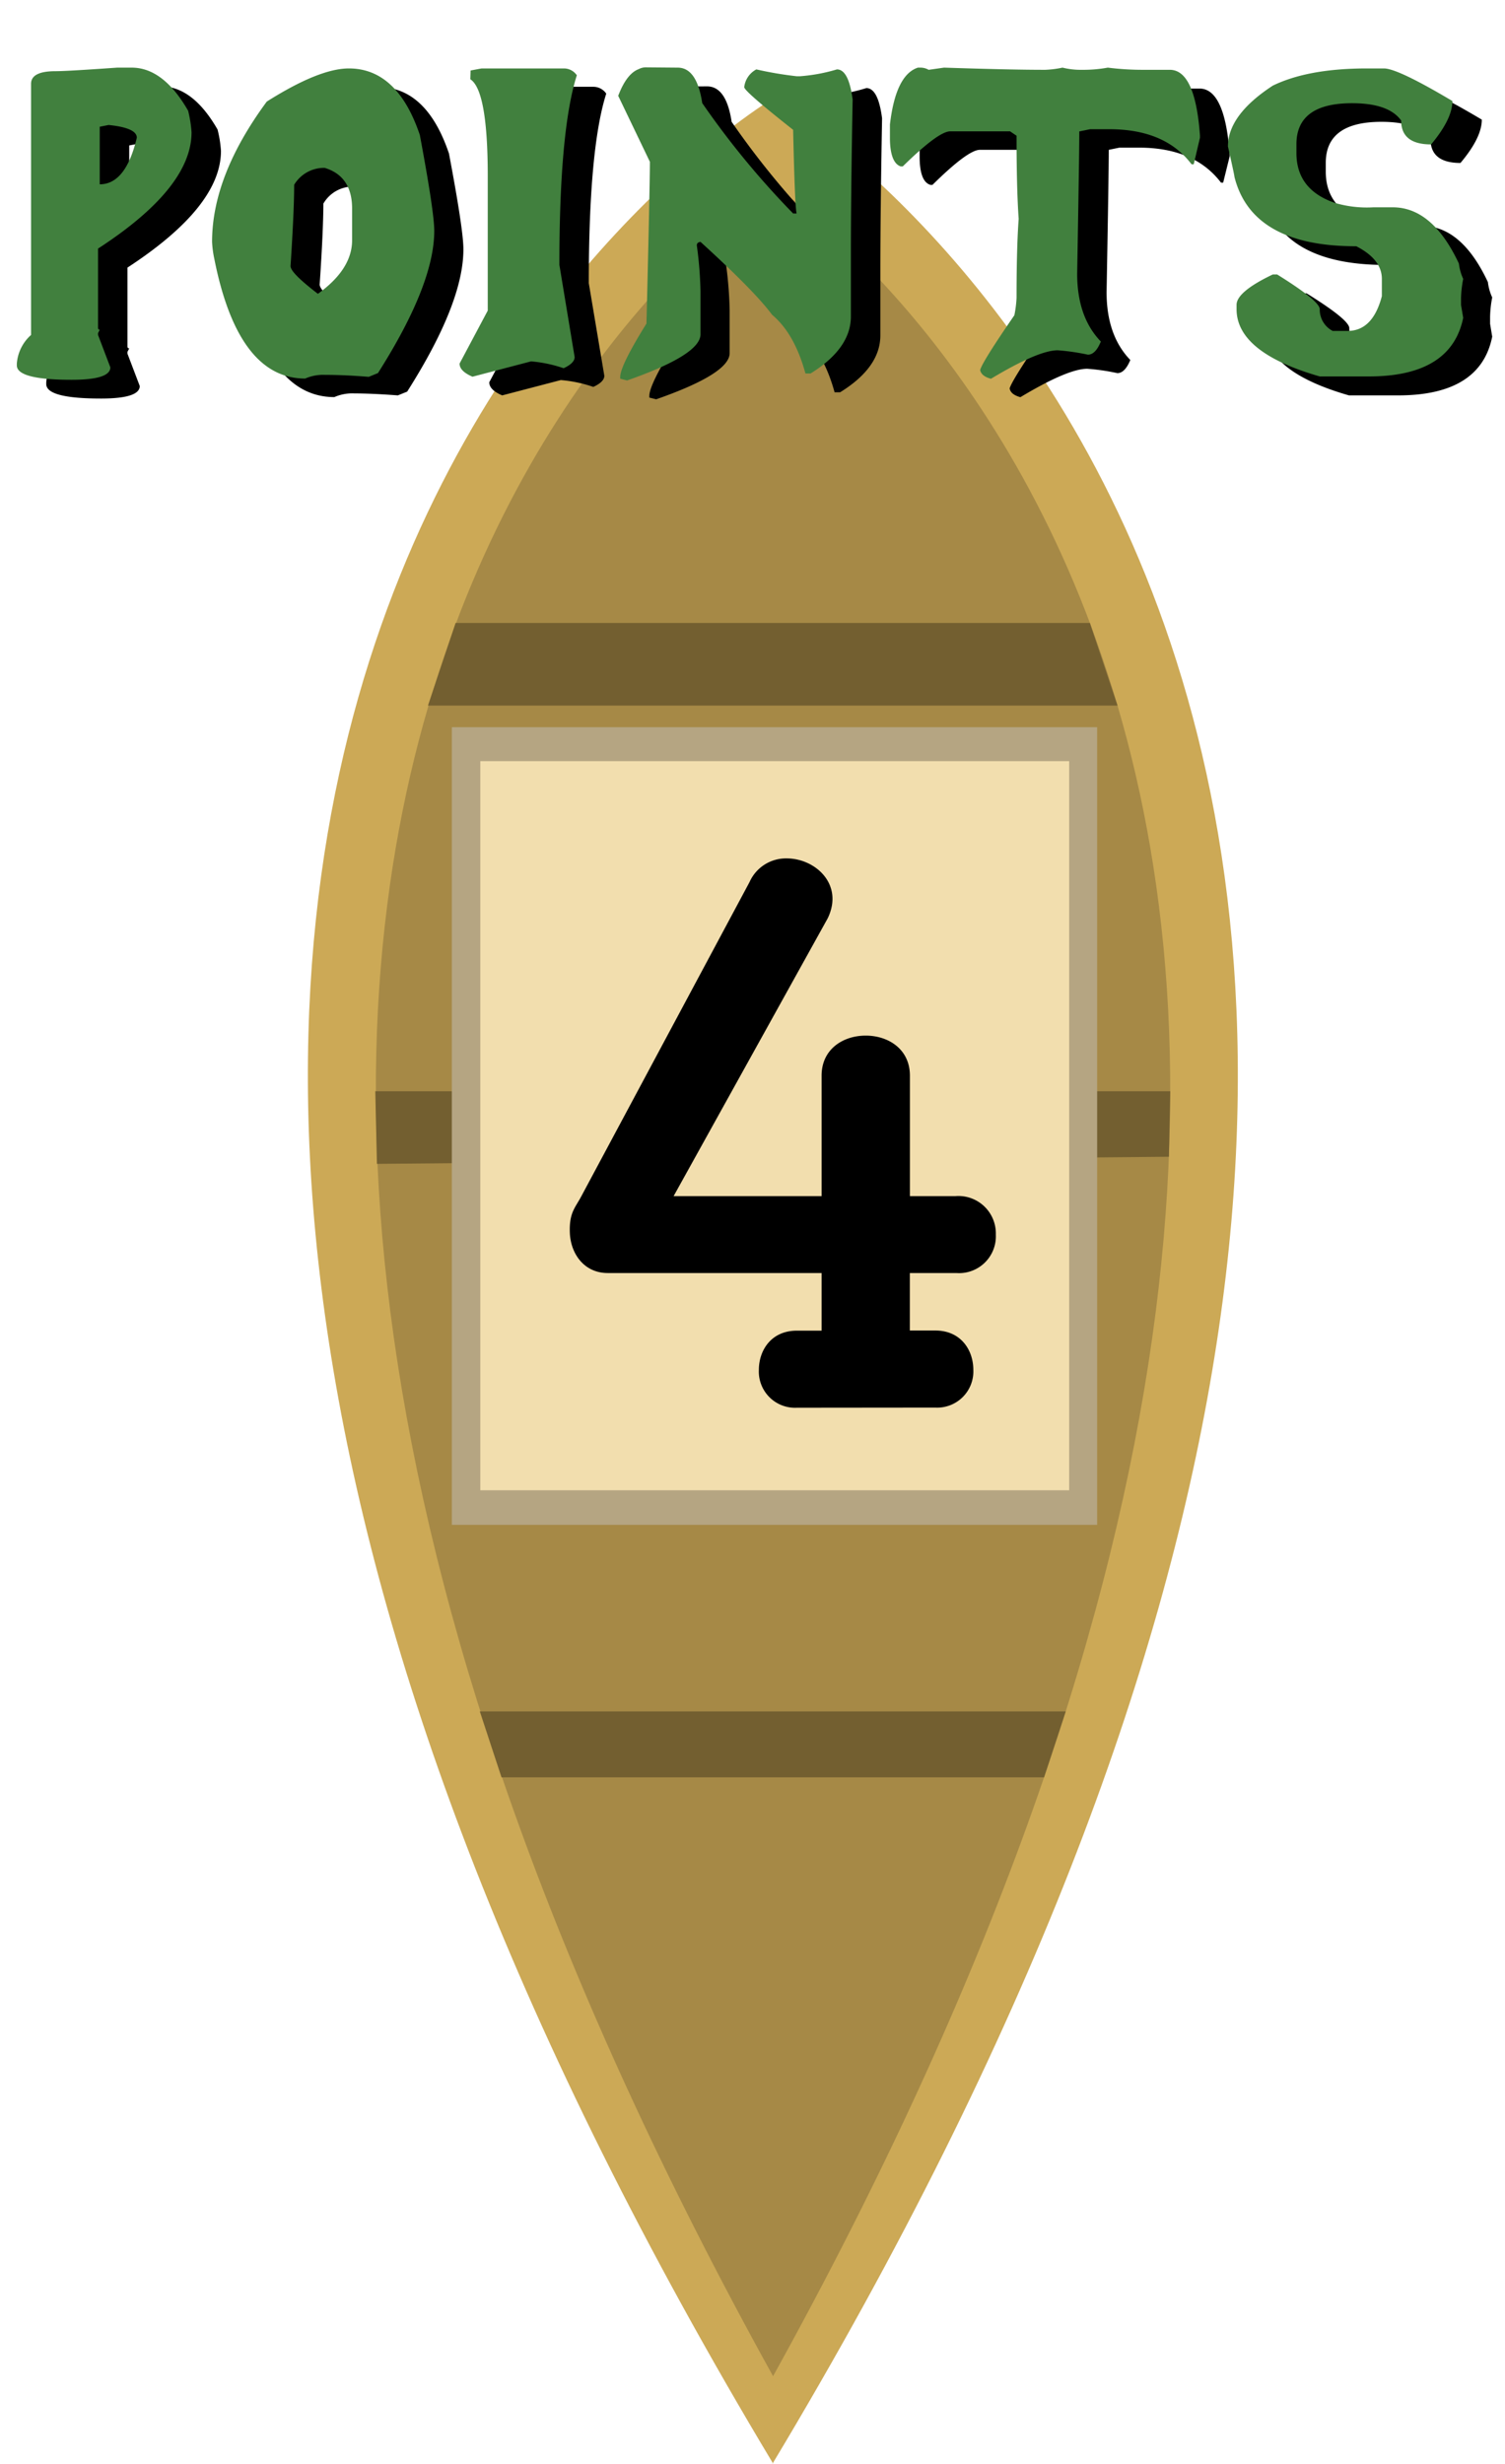 <svg xmlns="http://www.w3.org/2000/svg" xmlns:xlink="http://www.w3.org/1999/xlink" viewBox="0 0 220 360"><defs><style>.cls-1{fill:#cca956;}.cls-2{fill:#a68946;}.cls-3{fill:#735f30;}.cls-4{filter:url(#AI_GaussianBlur_7);}.cls-5{fill:#41803e;}.cls-6{fill:#b5a582;}.cls-7{fill:#f2deae;}</style><filter id="AI_GaussianBlur_7" name="AI_GaussianBlur_7"><feGaussianBlur stdDeviation="7"/></filter></defs><g id="Assetlist_-_Artboard" data-name="Assetlist - Artboard"><g id="_4points_baad" data-name="4points_baad"><path class="cls-1" d="M113,359.84c150.73-251,4.26-342.83,0-345.42v-.06l-.05,0,0,0v.06c-4.25,2.59-150.73,94.4,0,345.42V360l0-.08.05.08Z"/><path class="cls-2" d="M113,347.19c128.81-232.63,3.64-317.71,0-320.11V27l0,0,0,0v.06c-3.64,2.4-128.8,87.48,0,320.11v.15l0-.08,0,.08Z"/><polygon class="cls-3" points="66.6 91.02 159.32 91.02 163.36 103.09 62.56 103.09 66.6 91.02"/><polygon class="cls-3" points="73.31 259.68 152.62 259.68 155.79 250.05 70.14 250.05 73.31 259.68"/><polygon class="cls-3" points="54.86 159.44 171.07 159.44 170.87 169.01 55.1 170.05 54.86 159.44"/><g class="cls-4"><path d="M23.55,12.62c3.08,0,5.84,2.1,8.25,6.3a16.94,16.94,0,0,1,.5,3.13q0,8.13-13.67,17.05V50.61c0,.19.09.29.26.29l-.26.51v.26l1.8,4.73q0,1.83-5.67,1.83-8,0-8-2.12v-.25a6.25,6.25,0,0,1,2.08-4.19V15c0-1.23,1.2-1.85,3.59-1.85,1.17,0,4.19-.17,9-.51ZM20.18,21l-1.29.25v8.41q3.81,0,5.41-6.81C24.3,21.89,22.93,21.27,20.18,21Z"/><path d="M55.27,12.71q7.08,0,10.36,9.72,2.12,11.2,2.11,14,0,7.85-8.22,20.79l-1.36.55q-3.7-.28-6.36-.29a6.6,6.6,0,0,0-2.93.54Q39,58,35.58,40.51a15.29,15.29,0,0,1-.25-2.44q0-9.64,8-20.5Q51,12.71,55.27,12.71Zm-8,17q0,3.79-.54,11.86c0,.68,1.33,2,4,4.06,3.36-2.38,5-5,5-7.83V33.21c0-3.15-1.32-5.14-4-5.95h-.25A5,5,0,0,0,47.3,29.7Z"/><path d="M73.09,13l1.61-.32h12a2.28,2.28,0,0,1,1.92,1q-2.55,8-2.55,27.7L88.34,54.9c0,.6-.54,1.14-1.61,1.63a19.7,19.7,0,0,0-4.75-1l-8.57,2.24q-1.89-.8-1.89-1.92l4.13-7.74V28.51q0-12.57-2.56-14.2Z"/><path d="M103.36,12.62c1.87,0,3.07,1.72,3.59,5.18a122.63,122.63,0,0,0,13.3,16.12h.5q-.25-.93-.5-12.22-7.16-5.62-7.15-6.24a3.36,3.36,0,0,1,1.76-2.59,55.2,55.2,0,0,0,5.89,1.06h.5a25.35,25.35,0,0,0,5.39-1.06q1.73,0,2.3,4.41-.25,13.92-.25,22.33V49q0,4.68-5.89,8.32H122q-1.61-5.85-4.88-8.57-2.49-3.39-10.46-10.66c-.36,0-.53.22-.53.52a58.88,58.88,0,0,1,.53,6.75v6.23q0,3-10.74,6.75l-1-.25v-.26q0-1.64,3.84-7.8.51-20.19.51-23.64l-4.6-9.6q1.23-3.25,3-3.9a2.19,2.19,0,0,1,1-.25Z"/><path d="M138.8,12.62a2.36,2.36,0,0,1,1.26.32l2.2-.32q10,.32,14.81.32a16.23,16.23,0,0,0,2.52-.32,11.14,11.14,0,0,0,2.83.32,20.43,20.43,0,0,0,3.78-.32,42.22,42.22,0,0,0,5.36.32h3.78q3.71,0,4.41,9.59v.32l-.95,3.84h-.31q-3.88-5.11-12-5.12h-2.84l-1.57.32q0,3.33-.32,20.79,0,6.33,3.47,9.92-.8,1.92-1.89,1.92a31.27,31.27,0,0,0-4.41-.64q-2.84,0-9.77,4.15c-.94-.25-1.47-.68-1.57-1.28q.31-1.17,5-8A16.26,16.26,0,0,0,153,46.2c0-4.91.11-8.74.32-11.52-.21-2.87-.32-6.93-.32-12.15l-.94-.64h-8.82q-1.74,0-6.93,5.12H136c-1.05-.32-1.57-1.71-1.57-4.16V20.93q.86-7.26,4.09-8.31Z"/><path d="M206.61,12.71q2,0,10,4.77,0,2.63-3.12,6.33-4.38,0-4.38-3.49-1.8-2.52-7.18-2.52-8.13,0-8.13,6v1.28q0,5.37,5.64,7.29A16.54,16.54,0,0,0,205,33h2.83q5.83,0,9.67,8.22a7.43,7.43,0,0,0,.63,2.24,16.38,16.38,0,0,0-.31,2.85v1l.31,1.88q-1.72,8.58-13.76,8.58h-7.18q-12.16-3.49-12.16-9.82v-.64q0-1.92,5.29-4.45H191q6.24,3.87,6.24,5.09a3.49,3.49,0,0,0,1.89,3.16h2.17q3.69,0,5-5.08V43.48q0-2.85-3.75-4.77-15.21,0-17.8-10.13c0-.17-.31-1.66-.94-4.45q0-4.61,6.55-8.89,5.16-2.53,13.76-2.53Z"/></g><path class="cls-5" d="M19.24,9.88q4.64,0,8.26,6.3a18,18,0,0,1,.5,3.14q0,8.13-13.67,17V47.88c0,.19.08.29.25.29l-.25.51v.26l1.8,4.73c0,1.22-1.89,1.82-5.67,1.82-5.34,0-8-.7-8-2.11v-.25a6.23,6.23,0,0,1,2.08-4.19V12.25c0-1.24,1.19-1.85,3.59-1.85,1.17,0,4.18-.18,9-.52Zm-3.37,8.38-1.29.26v8.41q3.81,0,5.42-6.81C20,19.16,18.63,18.54,15.87,18.26Z"/><path class="cls-5" d="M51,10q7.09,0,10.37,9.72,2.1,11.21,2.11,14,0,7.84-8.23,20.79l-1.35.55c-2.48-.2-4.6-.29-6.36-.29a6.57,6.57,0,0,0-2.93.54q-9.82,0-13.29-17.53A15.28,15.28,0,0,1,31,35.34q0-9.66,8-20.5Q46.66,10,51,10ZM43,27q0,3.81-.53,11.87c0,.68,1.32,2,4,4.06q5-3.59,5-7.83V30.48c0-3.15-1.33-5.14-4-5.95h-.25A5.07,5.07,0,0,0,43,27Z"/><path class="cls-5" d="M68.79,10.3,70.4,10h12a2.28,2.28,0,0,1,1.92,1q-2.55,8-2.55,27.7L84,52.17c0,.59-.54,1.14-1.61,1.63a19.76,19.76,0,0,0-4.76-1l-8.56,2.24c-1.26-.54-1.89-1.17-1.89-1.92l4.12-7.74V25.78q0-12.57-2.55-14.2Z"/><path class="cls-5" d="M99.06,9.88q2.81,0,3.59,5.18a123.22,123.22,0,0,0,13.29,16.13h.51q-.26-.93-.51-12.22c-4.76-3.76-7.15-5.83-7.15-6.24a3.37,3.37,0,0,1,1.77-2.59,53.8,53.8,0,0,0,5.89,1h.5a25.24,25.24,0,0,0,5.39-1q1.72,0,2.3,4.41-.26,13.92-.26,22.33v9.37q0,4.66-5.89,8.32h-.75c-1.07-3.91-2.7-6.76-4.88-8.58q-2.49-3.39-10.46-10.65-.54.07-.54.51a57.38,57.38,0,0,1,.54,6.75v6.24q0,3-10.74,6.75l-1-.26v-.25q0-1.63,3.84-7.81Q95,27.1,95,23.64L90.37,14c.82-2.17,1.83-3.47,3-3.9a2.17,2.17,0,0,1,1-.26Z"/><path class="cls-5" d="M134.49,9.88a2.41,2.41,0,0,1,1.26.32L138,9.88q10,.33,14.8.32a14.82,14.82,0,0,0,2.52-.32,10.84,10.84,0,0,0,2.84.32,19.75,19.75,0,0,0,3.78-.32,40.4,40.4,0,0,0,5.35.32H171q3.72,0,4.41,9.6v.32L174.5,24h-.32q-3.87-5.12-12-5.12h-2.83l-1.58.32q0,3.33-.31,20.79,0,6.33,3.46,9.91-.78,1.92-1.89,1.92a32.49,32.49,0,0,0-4.41-.64q-2.84,0-9.76,4.16c-.95-.25-1.47-.68-1.58-1.28q.31-1.19,5-8a16.73,16.73,0,0,0,.32-2.56q0-7.36.31-11.52-.31-4.32-.31-12.15l-.95-.64H138.9q-1.72,0-6.93,5.12h-.31c-1-.32-1.57-1.71-1.57-4.16V18.2q.84-7.26,4.09-8.32Z"/><path class="cls-5" d="M202.31,10q2,0,10,4.76,0,2.62-3.11,6.34-4.38,0-4.38-3.49c-1.2-1.68-3.59-2.53-7.18-2.53q-8.13,0-8.13,6v1.28q0,5.37,5.64,7.29a16.51,16.51,0,0,0,5.6.64h2.84q5.82,0,9.67,8.22a7.43,7.43,0,0,0,.63,2.24,16.54,16.54,0,0,0-.32,2.85v.95l.32,1.89Q212.13,55,200.1,55h-7.18q-12.15-3.48-12.16-9.82v-.64c0-1.27,1.77-2.76,5.3-4.44h.63q6.23,3.87,6.23,5.08a3.5,3.5,0,0,0,1.89,3.17H197q3.67,0,5-5.08V40.75q0-2.85-3.74-4.77Q183,36,180.45,25.84c0-.17-.32-1.65-.95-4.44q0-4.61,6.56-8.89Q191.22,10,199.82,10Z"/><rect class="cls-6" x="66.05" y="106.25" width="94.33" height="116.54"/><rect class="cls-7" x="70.21" y="111.21" width="86.08" height="106.53"/><path d="M116.48,205.68a5.29,5.29,0,0,1-5.55-5.52c0-2.87,1.81-5.74,5.55-5.74h3.62V186H88.85c-3.51,0-5.43-2.87-5.55-5.86s.8-3.68,1.7-5.4l24.57-45.87a5.82,5.82,0,0,1,5.43-3.45c4.19,0,8.38,3.79,6,8.74L98.47,174.76H120.1V157.17c0-3.91,3.17-5.86,6.45-5.86s6.46,1.95,6.46,5.86v17.59h6.68a5.47,5.47,0,0,1,5.88,5.63A5.38,5.38,0,0,1,139.8,186H133v8.4h3.73c3.74,0,5.55,2.87,5.55,5.74a5.29,5.29,0,0,1-5.55,5.52Z"/></g></g></svg>
